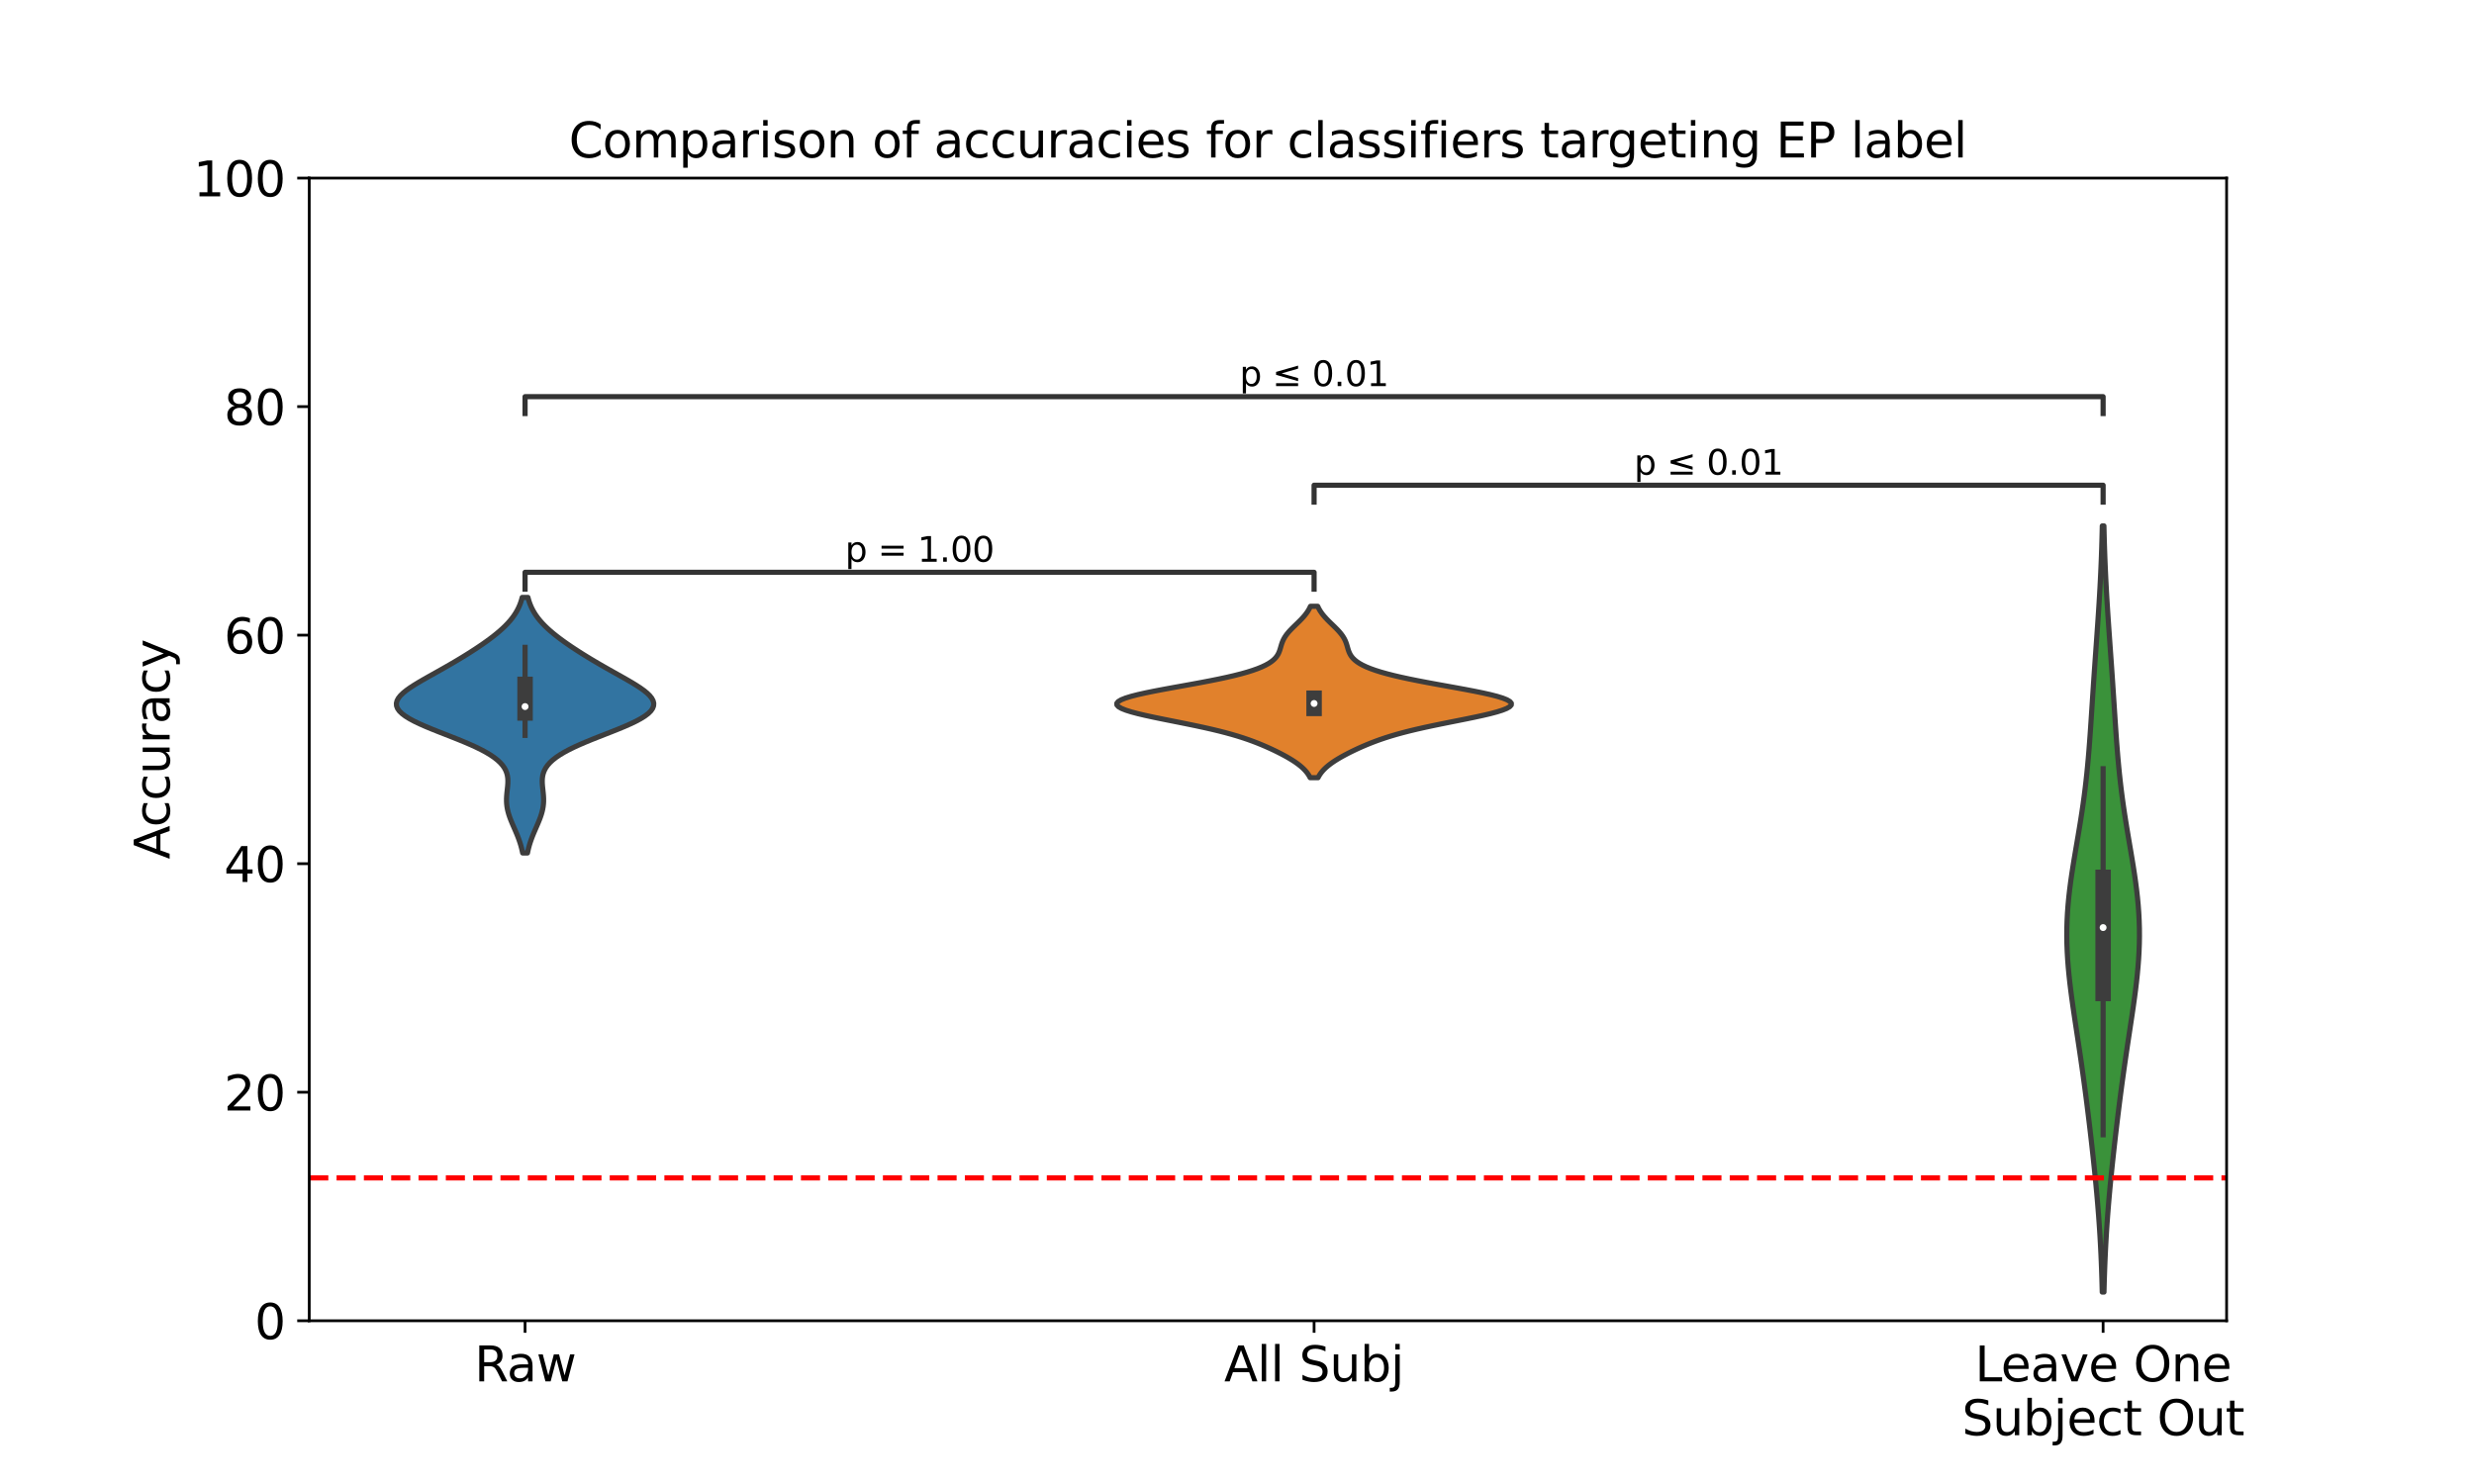 <?xml version="1.0" encoding="utf-8" standalone="no"?>
<!DOCTYPE svg PUBLIC "-//W3C//DTD SVG 1.1//EN"
  "http://www.w3.org/Graphics/SVG/1.1/DTD/svg11.dtd">
<svg xmlns:xlink="http://www.w3.org/1999/xlink" width="720pt" height="432pt" viewBox="0 0 720 432" xmlns="http://www.w3.org/2000/svg" version="1.1">
 <defs>
  <style type="text/css">*{stroke-linejoin: round; stroke-linecap: butt}</style>
 </defs>
 <g id="figure_1">
  <g id="patch_1">
   <path d="M 0 432 
L 720 432 
L 720 0 
L 0 0 
z
" style="fill: #ffffff"/>
  </g>
  <g id="axes_1">
   <g id="patch_2">
    <path d="M 90 384.48 
L 648 384.48 
L 648 51.84 
L 90 51.84 
z
" style="fill: #ffffff"/>
   </g>
   <g id="PolyCollection_1">
    <defs>
     <path id="m9b476c6a7b" d="M 153.513 -183.692 
L 152.102 -183.692 
L 151.945 -184.444 
L 151.764 -185.195 
L 151.558 -185.947 
L 151.327 -186.698 
L 151.073 -187.45 
L 150.796 -188.201 
L 150.499 -188.953 
L 150.187 -189.704 
L 149.864 -190.456 
L 149.535 -191.207 
L 149.209 -191.959 
L 148.89 -192.71 
L 148.588 -193.462 
L 148.308 -194.213 
L 148.058 -194.965 
L 147.845 -195.716 
L 147.671 -196.468 
L 147.541 -197.22 
L 147.456 -197.971 
L 147.414 -198.723 
L 147.413 -199.474 
L 147.447 -200.226 
L 147.508 -200.977 
L 147.586 -201.729 
L 147.669 -202.48 
L 147.745 -203.232 
L 147.797 -203.983 
L 147.812 -204.735 
L 147.773 -205.486 
L 147.664 -206.238 
L 147.47 -206.989 
L 147.176 -207.741 
L 146.768 -208.492 
L 146.236 -209.244 
L 145.569 -209.995 
L 144.759 -210.747 
L 143.802 -211.498 
L 142.695 -212.25 
L 141.442 -213.001 
L 140.045 -213.753 
L 138.516 -214.504 
L 136.866 -215.256 
L 135.113 -216.007 
L 133.279 -216.759 
L 131.388 -217.51 
L 129.468 -218.262 
L 127.552 -219.013 
L 125.671 -219.765 
L 123.861 -220.516 
L 122.154 -221.268 
L 120.584 -222.019 
L 119.181 -222.771 
L 117.971 -223.522 
L 116.976 -224.274 
L 116.211 -225.025 
L 115.686 -225.777 
L 115.405 -226.528 
L 115.364 -227.28 
L 115.554 -228.031 
L 115.961 -228.783 
L 116.565 -229.534 
L 117.344 -230.286 
L 118.274 -231.037 
L 119.33 -231.789 
L 120.485 -232.54 
L 121.715 -233.292 
L 123 -234.043 
L 124.319 -234.795 
L 125.656 -235.546 
L 126.999 -236.298 
L 128.336 -237.049 
L 129.661 -237.801 
L 130.967 -238.552 
L 132.253 -239.304 
L 133.516 -240.055 
L 134.755 -240.807 
L 135.968 -241.558 
L 137.155 -242.31 
L 138.315 -243.061 
L 139.445 -243.813 
L 140.544 -244.564 
L 141.608 -245.316 
L 142.633 -246.067 
L 143.618 -246.819 
L 144.556 -247.57 
L 145.446 -248.322 
L 146.283 -249.073 
L 147.064 -249.825 
L 147.788 -250.576 
L 148.454 -251.328 
L 149.06 -252.079 
L 149.607 -252.831 
L 150.096 -253.583 
L 150.53 -254.334 
L 150.91 -255.086 
L 151.241 -255.837 
L 151.525 -256.589 
L 151.767 -257.34 
L 151.971 -258.092 
L 153.645 -258.092 
L 153.645 -258.092 
L 153.849 -257.34 
L 154.091 -256.589 
L 154.375 -255.837 
L 154.705 -255.086 
L 155.086 -254.334 
L 155.519 -253.583 
L 156.008 -252.831 
L 156.556 -252.079 
L 157.162 -251.328 
L 157.827 -250.576 
L 158.551 -249.825 
L 159.333 -249.073 
L 160.17 -248.322 
L 161.059 -247.57 
L 161.998 -246.819 
L 162.982 -246.067 
L 164.008 -245.316 
L 165.072 -244.564 
L 166.17 -243.813 
L 167.301 -243.061 
L 168.46 -242.31 
L 169.647 -241.558 
L 170.861 -240.807 
L 172.099 -240.055 
L 173.362 -239.304 
L 174.648 -238.552 
L 175.955 -237.801 
L 177.28 -237.049 
L 178.617 -236.298 
L 179.959 -235.546 
L 181.296 -234.795 
L 182.616 -234.043 
L 183.9 -233.292 
L 185.131 -232.54 
L 186.286 -231.789 
L 187.341 -231.037 
L 188.271 -230.286 
L 189.051 -229.534 
L 189.655 -228.783 
L 190.062 -228.031 
L 190.252 -227.28 
L 190.211 -226.528 
L 189.93 -225.777 
L 189.405 -225.025 
L 188.64 -224.274 
L 187.644 -223.522 
L 186.434 -222.771 
L 185.031 -222.019 
L 183.461 -221.268 
L 181.755 -220.516 
L 179.944 -219.765 
L 178.064 -219.013 
L 176.147 -218.262 
L 174.228 -217.51 
L 172.337 -216.759 
L 170.502 -216.007 
L 168.749 -215.256 
L 167.1 -214.504 
L 165.57 -213.753 
L 164.174 -213.001 
L 162.92 -212.25 
L 161.814 -211.498 
L 160.857 -210.747 
L 160.047 -209.995 
L 159.38 -209.244 
L 158.847 -208.492 
L 158.44 -207.741 
L 158.146 -206.989 
L 157.952 -206.238 
L 157.843 -205.486 
L 157.804 -204.735 
L 157.818 -203.983 
L 157.871 -203.232 
L 157.946 -202.48 
L 158.03 -201.729 
L 158.108 -200.977 
L 158.169 -200.226 
L 158.202 -199.474 
L 158.201 -198.723 
L 158.16 -197.971 
L 158.074 -197.22 
L 157.944 -196.468 
L 157.771 -195.716 
L 157.557 -194.965 
L 157.307 -194.213 
L 157.028 -193.462 
L 156.725 -192.71 
L 156.407 -191.959 
L 156.08 -191.207 
L 155.752 -190.456 
L 155.429 -189.704 
L 155.116 -188.953 
L 154.82 -188.201 
L 154.543 -187.45 
L 154.288 -186.698 
L 154.058 -185.947 
L 153.852 -185.195 
L 153.67 -184.444 
L 153.513 -183.692 
z
" style="stroke: #3d3d3d; stroke-width: 1.5"/>
    </defs>
    <g clip-path="url(#p33ac0d419f)">
     <use xlink:href="#m9b476c6a7b" x="0" y="432" style="fill: #3274a1; stroke: #3d3d3d; stroke-width: 1.5"/>
    </g>
   </g>
   <g id="PolyCollection_2">
    <defs>
     <path id="m4e9b0532aa" d="M 383.583 -205.607 
L 381.288 -205.607 
L 381.018 -206.111 
L 380.702 -206.615 
L 380.335 -207.119 
L 379.914 -207.623 
L 379.437 -208.127 
L 378.902 -208.631 
L 378.308 -209.135 
L 377.656 -209.639 
L 376.946 -210.143 
L 376.18 -210.647 
L 375.362 -211.151 
L 374.495 -211.655 
L 373.581 -212.159 
L 372.624 -212.663 
L 371.625 -213.167 
L 370.585 -213.671 
L 369.502 -214.175 
L 368.374 -214.679 
L 367.195 -215.183 
L 365.956 -215.687 
L 364.649 -216.191 
L 363.261 -216.695 
L 361.779 -217.199 
L 360.192 -217.703 
L 358.488 -218.207 
L 356.656 -218.711 
L 354.691 -219.215 
L 352.593 -219.719 
L 350.367 -220.223 
L 348.025 -220.727 
L 345.589 -221.231 
L 343.087 -221.735 
L 340.557 -222.239 
L 338.045 -222.743 
L 335.6 -223.247 
L 333.28 -223.751 
L 331.142 -224.255 
L 329.244 -224.759 
L 327.64 -225.263 
L 326.381 -225.767 
L 325.508 -226.271 
L 325.051 -226.775 
L 325.028 -227.279 
L 325.446 -227.783 
L 326.296 -228.287 
L 327.556 -228.791 
L 329.194 -229.295 
L 331.166 -229.799 
L 333.42 -230.303 
L 335.898 -230.807 
L 338.541 -231.311 
L 341.287 -231.815 
L 344.079 -232.319 
L 346.862 -232.823 
L 349.589 -233.327 
L 352.217 -233.831 
L 354.714 -234.335 
L 357.055 -234.839 
L 359.22 -235.343 
L 361.2 -235.847 
L 362.99 -236.351 
L 364.589 -236.855 
L 366.001 -237.359 
L 367.235 -237.863 
L 368.3 -238.367 
L 369.208 -238.871 
L 369.971 -239.375 
L 370.604 -239.879 
L 371.121 -240.383 
L 371.537 -240.887 
L 371.868 -241.391 
L 372.13 -241.895 
L 372.338 -242.399 
L 372.51 -242.903 
L 372.661 -243.407 
L 372.805 -243.911 
L 372.957 -244.415 
L 373.129 -244.919 
L 373.331 -245.423 
L 373.569 -245.927 
L 373.851 -246.431 
L 374.178 -246.935 
L 374.549 -247.439 
L 374.963 -247.943 
L 375.414 -248.447 
L 375.895 -248.951 
L 376.399 -249.455 
L 376.916 -249.959 
L 377.437 -250.463 
L 377.954 -250.967 
L 378.457 -251.471 
L 378.939 -251.975 
L 379.395 -252.479 
L 379.818 -252.983 
L 380.205 -253.487 
L 380.555 -253.991 
L 380.867 -254.495 
L 381.141 -254.999 
L 381.378 -255.503 
L 383.492 -255.503 
L 383.492 -255.503 
L 383.73 -254.999 
L 384.003 -254.495 
L 384.315 -253.991 
L 384.665 -253.487 
L 385.053 -252.983 
L 385.476 -252.479 
L 385.931 -251.975 
L 386.414 -251.471 
L 386.917 -250.967 
L 387.433 -250.463 
L 387.955 -249.959 
L 388.472 -249.455 
L 388.976 -248.951 
L 389.457 -248.447 
L 389.908 -247.943 
L 390.321 -247.439 
L 390.693 -246.935 
L 391.019 -246.431 
L 391.301 -245.927 
L 391.54 -245.423 
L 391.741 -244.919 
L 391.913 -244.415 
L 392.065 -243.911 
L 392.209 -243.407 
L 392.36 -242.903 
L 392.532 -242.399 
L 392.741 -241.895 
L 393.002 -241.391 
L 393.333 -240.887 
L 393.749 -240.383 
L 394.266 -239.879 
L 394.899 -239.375 
L 395.662 -238.871 
L 396.57 -238.367 
L 397.635 -237.863 
L 398.869 -237.359 
L 400.282 -236.855 
L 401.881 -236.351 
L 403.67 -235.847 
L 405.65 -235.343 
L 407.816 -234.839 
L 410.156 -234.335 
L 412.653 -233.831 
L 415.282 -233.327 
L 418.008 -232.823 
L 420.791 -232.319 
L 423.583 -231.815 
L 426.329 -231.311 
L 428.972 -230.807 
L 431.451 -230.303 
L 433.704 -229.799 
L 435.676 -229.295 
L 437.314 -228.791 
L 438.575 -228.287 
L 439.424 -227.783 
L 439.842 -227.279 
L 439.82 -226.775 
L 439.362 -226.271 
L 438.489 -225.767 
L 437.23 -225.263 
L 435.627 -224.759 
L 433.729 -224.255 
L 431.591 -223.751 
L 429.27 -223.247 
L 426.826 -222.743 
L 424.313 -222.239 
L 421.784 -221.735 
L 419.282 -221.231 
L 416.846 -220.727 
L 414.504 -220.223 
L 412.277 -219.719 
L 410.179 -219.215 
L 408.215 -218.711 
L 406.383 -218.207 
L 404.678 -217.703 
L 403.091 -217.199 
L 401.61 -216.695 
L 400.222 -216.191 
L 398.914 -215.687 
L 397.676 -215.183 
L 396.496 -214.679 
L 395.368 -214.175 
L 394.286 -213.671 
L 393.245 -213.167 
L 392.246 -212.663 
L 391.289 -212.159 
L 390.375 -211.655 
L 389.508 -211.151 
L 388.69 -210.647 
L 387.925 -210.143 
L 387.215 -209.639 
L 386.562 -209.135 
L 385.968 -208.631 
L 385.433 -208.127 
L 384.956 -207.623 
L 384.535 -207.119 
L 384.169 -206.615 
L 383.852 -206.111 
L 383.583 -205.607 
z
" style="stroke: #3d3d3d; stroke-width: 1.5"/>
    </defs>
    <g clip-path="url(#p33ac0d419f)">
     <use xlink:href="#m4e9b0532aa" x="0" y="432" style="fill: #e1812c; stroke: #3d3d3d; stroke-width: 1.5"/>
    </g>
   </g>
   <g id="PolyCollection_3">
    <defs>
     <path id="m097c89026a" d="M 612.315 -55.867 
L 611.81 -55.867 
L 611.753 -58.12 
L 611.686 -60.373 
L 611.609 -62.626 
L 611.521 -64.879 
L 611.42 -67.132 
L 611.308 -69.385 
L 611.182 -71.637 
L 611.043 -73.89 
L 610.891 -76.143 
L 610.726 -78.396 
L 610.549 -80.649 
L 610.36 -82.902 
L 610.159 -85.155 
L 609.948 -87.408 
L 609.728 -89.661 
L 609.498 -91.914 
L 609.261 -94.167 
L 609.017 -96.42 
L 608.767 -98.673 
L 608.51 -100.926 
L 608.248 -103.178 
L 607.979 -105.431 
L 607.705 -107.684 
L 607.425 -109.937 
L 607.139 -112.19 
L 606.846 -114.443 
L 606.545 -116.696 
L 606.237 -118.949 
L 605.921 -121.202 
L 605.598 -123.455 
L 605.268 -125.708 
L 604.932 -127.961 
L 604.592 -130.214 
L 604.251 -132.466 
L 603.911 -134.719 
L 603.576 -136.972 
L 603.249 -139.225 
L 602.935 -141.478 
L 602.639 -143.731 
L 602.367 -145.984 
L 602.122 -148.237 
L 601.911 -150.49 
L 601.739 -152.743 
L 601.608 -154.996 
L 601.524 -157.249 
L 601.489 -159.502 
L 601.504 -161.755 
L 601.571 -164.007 
L 601.688 -166.26 
L 601.855 -168.513 
L 602.067 -170.766 
L 602.321 -173.019 
L 602.612 -175.272 
L 602.935 -177.525 
L 603.283 -179.778 
L 603.649 -182.031 
L 604.027 -184.284 
L 604.411 -186.537 
L 604.793 -188.79 
L 605.169 -191.043 
L 605.533 -193.295 
L 605.882 -195.548 
L 606.212 -197.801 
L 606.521 -200.054 
L 606.809 -202.307 
L 607.074 -204.56 
L 607.318 -206.813 
L 607.542 -209.066 
L 607.747 -211.319 
L 607.936 -213.572 
L 608.111 -215.825 
L 608.276 -218.078 
L 608.432 -220.331 
L 608.583 -222.584 
L 608.731 -224.836 
L 608.878 -227.089 
L 609.025 -229.342 
L 609.174 -231.595 
L 609.325 -233.848 
L 609.48 -236.101 
L 609.637 -238.354 
L 609.796 -240.607 
L 609.957 -242.86 
L 610.118 -245.113 
L 610.278 -247.366 
L 610.436 -249.619 
L 610.591 -251.872 
L 610.74 -254.124 
L 610.884 -256.377 
L 611.02 -258.63 
L 611.147 -260.883 
L 611.265 -263.136 
L 611.374 -265.389 
L 611.473 -267.642 
L 611.562 -269.895 
L 611.641 -272.148 
L 611.711 -274.401 
L 611.772 -276.654 
L 611.824 -278.907 
L 612.301 -278.907 
L 612.301 -278.907 
L 612.353 -276.654 
L 612.414 -274.401 
L 612.484 -272.148 
L 612.563 -269.895 
L 612.652 -267.642 
L 612.751 -265.389 
L 612.86 -263.136 
L 612.978 -260.883 
L 613.106 -258.63 
L 613.242 -256.377 
L 613.385 -254.124 
L 613.534 -251.872 
L 613.689 -249.619 
L 613.847 -247.366 
L 614.007 -245.113 
L 614.168 -242.86 
L 614.329 -240.607 
L 614.489 -238.354 
L 614.646 -236.101 
L 614.8 -233.848 
L 614.951 -231.595 
L 615.1 -229.342 
L 615.248 -227.089 
L 615.394 -224.836 
L 615.542 -222.584 
L 615.693 -220.331 
L 615.85 -218.078 
L 616.014 -215.825 
L 616.19 -213.572 
L 616.379 -211.319 
L 616.584 -209.066 
L 616.807 -206.813 
L 617.051 -204.56 
L 617.316 -202.307 
L 617.604 -200.054 
L 617.913 -197.801 
L 618.244 -195.548 
L 618.592 -193.295 
L 618.956 -191.043 
L 619.332 -188.79 
L 619.715 -186.537 
L 620.098 -184.284 
L 620.476 -182.031 
L 620.842 -179.778 
L 621.19 -177.525 
L 621.513 -175.272 
L 621.804 -173.019 
L 622.059 -170.766 
L 622.271 -168.513 
L 622.437 -166.26 
L 622.554 -164.007 
L 622.621 -161.755 
L 622.636 -159.502 
L 622.601 -157.249 
L 622.517 -154.996 
L 622.387 -152.743 
L 622.214 -150.49 
L 622.003 -148.237 
L 621.759 -145.984 
L 621.486 -143.731 
L 621.19 -141.478 
L 620.877 -139.225 
L 620.55 -136.972 
L 620.214 -134.719 
L 619.874 -132.466 
L 619.533 -130.214 
L 619.193 -127.961 
L 618.858 -125.708 
L 618.528 -123.455 
L 618.205 -121.202 
L 617.889 -118.949 
L 617.58 -116.696 
L 617.28 -114.443 
L 616.986 -112.19 
L 616.7 -109.937 
L 616.42 -107.684 
L 616.146 -105.431 
L 615.878 -103.178 
L 615.615 -100.926 
L 615.359 -98.673 
L 615.108 -96.42 
L 614.864 -94.167 
L 614.627 -91.914 
L 614.398 -89.661 
L 614.177 -87.408 
L 613.966 -85.155 
L 613.766 -82.902 
L 613.577 -80.649 
L 613.399 -78.396 
L 613.234 -76.143 
L 613.082 -73.89 
L 612.944 -71.637 
L 612.818 -69.385 
L 612.705 -67.132 
L 612.605 -64.879 
L 612.516 -62.626 
L 612.439 -60.373 
L 612.372 -58.12 
L 612.315 -55.867 
z
" style="stroke: #3d3d3d; stroke-width: 1.5"/>
    </defs>
    <g clip-path="url(#p33ac0d419f)">
     <use xlink:href="#m097c89026a" x="0" y="432" style="fill: #3a923a; stroke: #3d3d3d; stroke-width: 1.5"/>
    </g>
   </g>
   <g id="matplotlib.axis_1">
    <g id="xtick_1">
     <g id="line2d_1">
      <defs>
       <path id="m82cc79fd37" d="M 0 0 
L 0 3.5 
" style="stroke: #000000; stroke-width: 0.8"/>
      </defs>
      <g>
       <use xlink:href="#m82cc79fd37" x="152.808" y="384.48" style="stroke: #000000; stroke-width: 0.8"/>
      </g>
     </g>
     <g id="text_1">
      <!-- Raw -->
      <g transform="translate(138.087 402.118) scale(0.14 -0.14)">
       <defs>
        <path id="DejaVuSans-52" d="M 2841 2188 
Q 3044 2119 3236 1894 
Q 3428 1669 3622 1275 
L 4263 0 
L 3584 0 
L 2988 1197 
Q 2756 1666 2539 1819 
Q 2322 1972 1947 1972 
L 1259 1972 
L 1259 0 
L 628 0 
L 628 4666 
L 2053 4666 
Q 2853 4666 3247 4331 
Q 3641 3997 3641 3322 
Q 3641 2881 3436 2590 
Q 3231 2300 2841 2188 
z
M 1259 4147 
L 1259 2491 
L 2053 2491 
Q 2509 2491 2742 2702 
Q 2975 2913 2975 3322 
Q 2975 3731 2742 3939 
Q 2509 4147 2053 4147 
L 1259 4147 
z
" transform="scale(0.016)"/>
        <path id="DejaVuSans-61" d="M 2194 1759 
Q 1497 1759 1228 1600 
Q 959 1441 959 1056 
Q 959 750 1161 570 
Q 1363 391 1709 391 
Q 2188 391 2477 730 
Q 2766 1069 2766 1631 
L 2766 1759 
L 2194 1759 
z
M 3341 1997 
L 3341 0 
L 2766 0 
L 2766 531 
Q 2569 213 2275 61 
Q 1981 -91 1556 -91 
Q 1019 -91 701 211 
Q 384 513 384 1019 
Q 384 1609 779 1909 
Q 1175 2209 1959 2209 
L 2766 2209 
L 2766 2266 
Q 2766 2663 2505 2880 
Q 2244 3097 1772 3097 
Q 1472 3097 1187 3025 
Q 903 2953 641 2809 
L 641 3341 
Q 956 3463 1253 3523 
Q 1550 3584 1831 3584 
Q 2591 3584 2966 3190 
Q 3341 2797 3341 1997 
z
" transform="scale(0.016)"/>
        <path id="DejaVuSans-77" d="M 269 3500 
L 844 3500 
L 1563 769 
L 2278 3500 
L 2956 3500 
L 3675 769 
L 4391 3500 
L 4966 3500 
L 4050 0 
L 3372 0 
L 2619 2869 
L 1863 0 
L 1184 0 
L 269 3500 
z
" transform="scale(0.016)"/>
       </defs>
       <use xlink:href="#DejaVuSans-52"/>
       <use xlink:href="#DejaVuSans-61" x="67.232"/>
       <use xlink:href="#DejaVuSans-77" x="128.512"/>
      </g>
     </g>
    </g>
    <g id="xtick_2">
     <g id="line2d_2">
      <g>
       <use xlink:href="#m82cc79fd37" x="382.435" y="384.48" style="stroke: #000000; stroke-width: 0.8"/>
      </g>
     </g>
     <g id="text_2">
      <!-- All Subj -->
      <g transform="translate(356.264 402.118) scale(0.14 -0.14)">
       <defs>
        <path id="DejaVuSans-41" d="M 2188 4044 
L 1331 1722 
L 3047 1722 
L 2188 4044 
z
M 1831 4666 
L 2547 4666 
L 4325 0 
L 3669 0 
L 3244 1197 
L 1141 1197 
L 716 0 
L 50 0 
L 1831 4666 
z
" transform="scale(0.016)"/>
        <path id="DejaVuSans-6c" d="M 603 4863 
L 1178 4863 
L 1178 0 
L 603 0 
L 603 4863 
z
" transform="scale(0.016)"/>
        <path id="DejaVuSans-20" transform="scale(0.016)"/>
        <path id="DejaVuSans-53" d="M 3425 4513 
L 3425 3897 
Q 3066 4069 2747 4153 
Q 2428 4238 2131 4238 
Q 1616 4238 1336 4038 
Q 1056 3838 1056 3469 
Q 1056 3159 1242 3001 
Q 1428 2844 1947 2747 
L 2328 2669 
Q 3034 2534 3370 2195 
Q 3706 1856 3706 1288 
Q 3706 609 3251 259 
Q 2797 -91 1919 -91 
Q 1588 -91 1214 -16 
Q 841 59 441 206 
L 441 856 
Q 825 641 1194 531 
Q 1563 422 1919 422 
Q 2459 422 2753 634 
Q 3047 847 3047 1241 
Q 3047 1584 2836 1778 
Q 2625 1972 2144 2069 
L 1759 2144 
Q 1053 2284 737 2584 
Q 422 2884 422 3419 
Q 422 4038 858 4394 
Q 1294 4750 2059 4750 
Q 2388 4750 2728 4690 
Q 3069 4631 3425 4513 
z
" transform="scale(0.016)"/>
        <path id="DejaVuSans-75" d="M 544 1381 
L 544 3500 
L 1119 3500 
L 1119 1403 
Q 1119 906 1312 657 
Q 1506 409 1894 409 
Q 2359 409 2629 706 
Q 2900 1003 2900 1516 
L 2900 3500 
L 3475 3500 
L 3475 0 
L 2900 0 
L 2900 538 
Q 2691 219 2414 64 
Q 2138 -91 1772 -91 
Q 1169 -91 856 284 
Q 544 659 544 1381 
z
M 1991 3584 
L 1991 3584 
z
" transform="scale(0.016)"/>
        <path id="DejaVuSans-62" d="M 3116 1747 
Q 3116 2381 2855 2742 
Q 2594 3103 2138 3103 
Q 1681 3103 1420 2742 
Q 1159 2381 1159 1747 
Q 1159 1113 1420 752 
Q 1681 391 2138 391 
Q 2594 391 2855 752 
Q 3116 1113 3116 1747 
z
M 1159 2969 
Q 1341 3281 1617 3432 
Q 1894 3584 2278 3584 
Q 2916 3584 3314 3078 
Q 3713 2572 3713 1747 
Q 3713 922 3314 415 
Q 2916 -91 2278 -91 
Q 1894 -91 1617 61 
Q 1341 213 1159 525 
L 1159 0 
L 581 0 
L 581 4863 
L 1159 4863 
L 1159 2969 
z
" transform="scale(0.016)"/>
        <path id="DejaVuSans-6a" d="M 603 3500 
L 1178 3500 
L 1178 -63 
Q 1178 -731 923 -1031 
Q 669 -1331 103 -1331 
L -116 -1331 
L -116 -844 
L 38 -844 
Q 366 -844 484 -692 
Q 603 -541 603 -63 
L 603 3500 
z
M 603 4863 
L 1178 4863 
L 1178 4134 
L 603 4134 
L 603 4863 
z
" transform="scale(0.016)"/>
       </defs>
       <use xlink:href="#DejaVuSans-41"/>
       <use xlink:href="#DejaVuSans-6c" x="68.408"/>
       <use xlink:href="#DejaVuSans-6c" x="96.191"/>
       <use xlink:href="#DejaVuSans-20" x="123.975"/>
       <use xlink:href="#DejaVuSans-53" x="155.762"/>
       <use xlink:href="#DejaVuSans-75" x="219.238"/>
       <use xlink:href="#DejaVuSans-62" x="282.617"/>
       <use xlink:href="#DejaVuSans-6a" x="346.094"/>
      </g>
     </g>
    </g>
    <g id="xtick_3">
     <g id="line2d_3">
      <g>
       <use xlink:href="#m82cc79fd37" x="612.063" y="384.48" style="stroke: #000000; stroke-width: 0.8"/>
      </g>
     </g>
     <g id="text_3">
      <!-- Leave One -->
      <g transform="translate(574.759 402.118) scale(0.14 -0.14)">
       <defs>
        <path id="DejaVuSans-4c" d="M 628 4666 
L 1259 4666 
L 1259 531 
L 3531 531 
L 3531 0 
L 628 0 
L 628 4666 
z
" transform="scale(0.016)"/>
        <path id="DejaVuSans-65" d="M 3597 1894 
L 3597 1613 
L 953 1613 
Q 991 1019 1311 708 
Q 1631 397 2203 397 
Q 2534 397 2845 478 
Q 3156 559 3463 722 
L 3463 178 
Q 3153 47 2828 -22 
Q 2503 -91 2169 -91 
Q 1331 -91 842 396 
Q 353 884 353 1716 
Q 353 2575 817 3079 
Q 1281 3584 2069 3584 
Q 2775 3584 3186 3129 
Q 3597 2675 3597 1894 
z
M 3022 2063 
Q 3016 2534 2758 2815 
Q 2500 3097 2075 3097 
Q 1594 3097 1305 2825 
Q 1016 2553 972 2059 
L 3022 2063 
z
" transform="scale(0.016)"/>
        <path id="DejaVuSans-76" d="M 191 3500 
L 800 3500 
L 1894 563 
L 2988 3500 
L 3597 3500 
L 2284 0 
L 1503 0 
L 191 3500 
z
" transform="scale(0.016)"/>
        <path id="DejaVuSans-4f" d="M 2522 4238 
Q 1834 4238 1429 3725 
Q 1025 3213 1025 2328 
Q 1025 1447 1429 934 
Q 1834 422 2522 422 
Q 3209 422 3611 934 
Q 4013 1447 4013 2328 
Q 4013 3213 3611 3725 
Q 3209 4238 2522 4238 
z
M 2522 4750 
Q 3503 4750 4090 4092 
Q 4678 3434 4678 2328 
Q 4678 1225 4090 567 
Q 3503 -91 2522 -91 
Q 1538 -91 948 565 
Q 359 1222 359 2328 
Q 359 3434 948 4092 
Q 1538 4750 2522 4750 
z
" transform="scale(0.016)"/>
        <path id="DejaVuSans-6e" d="M 3513 2113 
L 3513 0 
L 2938 0 
L 2938 2094 
Q 2938 2591 2744 2837 
Q 2550 3084 2163 3084 
Q 1697 3084 1428 2787 
Q 1159 2491 1159 1978 
L 1159 0 
L 581 0 
L 581 3500 
L 1159 3500 
L 1159 2956 
Q 1366 3272 1645 3428 
Q 1925 3584 2291 3584 
Q 2894 3584 3203 3211 
Q 3513 2838 3513 2113 
z
" transform="scale(0.016)"/>
       </defs>
       <use xlink:href="#DejaVuSans-4c"/>
       <use xlink:href="#DejaVuSans-65" x="53.963"/>
       <use xlink:href="#DejaVuSans-61" x="115.486"/>
       <use xlink:href="#DejaVuSans-76" x="176.766"/>
       <use xlink:href="#DejaVuSans-65" x="235.945"/>
       <use xlink:href="#DejaVuSans-20" x="297.469"/>
       <use xlink:href="#DejaVuSans-4f" x="329.256"/>
       <use xlink:href="#DejaVuSans-6e" x="407.967"/>
       <use xlink:href="#DejaVuSans-65" x="471.346"/>
      </g>
      <!-- Subject Out -->
      <g transform="translate(570.978 417.795) scale(0.14 -0.14)">
       <defs>
        <path id="DejaVuSans-63" d="M 3122 3366 
L 3122 2828 
Q 2878 2963 2633 3030 
Q 2388 3097 2138 3097 
Q 1578 3097 1268 2742 
Q 959 2388 959 1747 
Q 959 1106 1268 751 
Q 1578 397 2138 397 
Q 2388 397 2633 464 
Q 2878 531 3122 666 
L 3122 134 
Q 2881 22 2623 -34 
Q 2366 -91 2075 -91 
Q 1284 -91 818 406 
Q 353 903 353 1747 
Q 353 2603 823 3093 
Q 1294 3584 2113 3584 
Q 2378 3584 2631 3529 
Q 2884 3475 3122 3366 
z
" transform="scale(0.016)"/>
        <path id="DejaVuSans-74" d="M 1172 4494 
L 1172 3500 
L 2356 3500 
L 2356 3053 
L 1172 3053 
L 1172 1153 
Q 1172 725 1289 603 
Q 1406 481 1766 481 
L 2356 481 
L 2356 0 
L 1766 0 
Q 1100 0 847 248 
Q 594 497 594 1153 
L 594 3053 
L 172 3053 
L 172 3500 
L 594 3500 
L 594 4494 
L 1172 4494 
z
" transform="scale(0.016)"/>
       </defs>
       <use xlink:href="#DejaVuSans-53"/>
       <use xlink:href="#DejaVuSans-75" x="63.477"/>
       <use xlink:href="#DejaVuSans-62" x="126.855"/>
       <use xlink:href="#DejaVuSans-6a" x="190.332"/>
       <use xlink:href="#DejaVuSans-65" x="218.115"/>
       <use xlink:href="#DejaVuSans-63" x="279.639"/>
       <use xlink:href="#DejaVuSans-74" x="334.619"/>
       <use xlink:href="#DejaVuSans-20" x="373.828"/>
       <use xlink:href="#DejaVuSans-4f" x="405.615"/>
       <use xlink:href="#DejaVuSans-75" x="484.326"/>
       <use xlink:href="#DejaVuSans-74" x="547.705"/>
      </g>
     </g>
    </g>
   </g>
   <g id="matplotlib.axis_2">
    <g id="ytick_1">
     <g id="line2d_4">
      <defs>
       <path id="m40f9481928" d="M 0 0 
L -3.5 0 
" style="stroke: #000000; stroke-width: 0.8"/>
      </defs>
      <g>
       <use xlink:href="#m40f9481928" x="90" y="384.48" style="stroke: #000000; stroke-width: 0.8"/>
      </g>
     </g>
     <g id="text_4">
      <!-- 0 -->
      <g transform="translate(74.093 389.799) scale(0.14 -0.14)">
       <defs>
        <path id="DejaVuSans-30" d="M 2034 4250 
Q 1547 4250 1301 3770 
Q 1056 3291 1056 2328 
Q 1056 1369 1301 889 
Q 1547 409 2034 409 
Q 2525 409 2770 889 
Q 3016 1369 3016 2328 
Q 3016 3291 2770 3770 
Q 2525 4250 2034 4250 
z
M 2034 4750 
Q 2819 4750 3233 4129 
Q 3647 3509 3647 2328 
Q 3647 1150 3233 529 
Q 2819 -91 2034 -91 
Q 1250 -91 836 529 
Q 422 1150 422 2328 
Q 422 3509 836 4129 
Q 1250 4750 2034 4750 
z
" transform="scale(0.016)"/>
       </defs>
       <use xlink:href="#DejaVuSans-30"/>
      </g>
     </g>
    </g>
    <g id="ytick_2">
     <g id="line2d_5">
      <g>
       <use xlink:href="#m40f9481928" x="90" y="317.952" style="stroke: #000000; stroke-width: 0.8"/>
      </g>
     </g>
     <g id="text_5">
      <!-- 20 -->
      <g transform="translate(65.185 323.271) scale(0.14 -0.14)">
       <defs>
        <path id="DejaVuSans-32" d="M 1228 531 
L 3431 531 
L 3431 0 
L 469 0 
L 469 531 
Q 828 903 1448 1529 
Q 2069 2156 2228 2338 
Q 2531 2678 2651 2914 
Q 2772 3150 2772 3378 
Q 2772 3750 2511 3984 
Q 2250 4219 1831 4219 
Q 1534 4219 1204 4116 
Q 875 4013 500 3803 
L 500 4441 
Q 881 4594 1212 4672 
Q 1544 4750 1819 4750 
Q 2544 4750 2975 4387 
Q 3406 4025 3406 3419 
Q 3406 3131 3298 2873 
Q 3191 2616 2906 2266 
Q 2828 2175 2409 1742 
Q 1991 1309 1228 531 
z
" transform="scale(0.016)"/>
       </defs>
       <use xlink:href="#DejaVuSans-32"/>
       <use xlink:href="#DejaVuSans-30" x="63.623"/>
      </g>
     </g>
    </g>
    <g id="ytick_3">
     <g id="line2d_6">
      <g>
       <use xlink:href="#m40f9481928" x="90" y="251.424" style="stroke: #000000; stroke-width: 0.8"/>
      </g>
     </g>
     <g id="text_6">
      <!-- 40 -->
      <g transform="translate(65.185 256.743) scale(0.14 -0.14)">
       <defs>
        <path id="DejaVuSans-34" d="M 2419 4116 
L 825 1625 
L 2419 1625 
L 2419 4116 
z
M 2253 4666 
L 3047 4666 
L 3047 1625 
L 3713 1625 
L 3713 1100 
L 3047 1100 
L 3047 0 
L 2419 0 
L 2419 1100 
L 313 1100 
L 313 1709 
L 2253 4666 
z
" transform="scale(0.016)"/>
       </defs>
       <use xlink:href="#DejaVuSans-34"/>
       <use xlink:href="#DejaVuSans-30" x="63.623"/>
      </g>
     </g>
    </g>
    <g id="ytick_4">
     <g id="line2d_7">
      <g>
       <use xlink:href="#m40f9481928" x="90" y="184.896" style="stroke: #000000; stroke-width: 0.8"/>
      </g>
     </g>
     <g id="text_7">
      <!-- 60 -->
      <g transform="translate(65.185 190.215) scale(0.14 -0.14)">
       <defs>
        <path id="DejaVuSans-36" d="M 2113 2584 
Q 1688 2584 1439 2293 
Q 1191 2003 1191 1497 
Q 1191 994 1439 701 
Q 1688 409 2113 409 
Q 2538 409 2786 701 
Q 3034 994 3034 1497 
Q 3034 2003 2786 2293 
Q 2538 2584 2113 2584 
z
M 3366 4563 
L 3366 3988 
Q 3128 4100 2886 4159 
Q 2644 4219 2406 4219 
Q 1781 4219 1451 3797 
Q 1122 3375 1075 2522 
Q 1259 2794 1537 2939 
Q 1816 3084 2150 3084 
Q 2853 3084 3261 2657 
Q 3669 2231 3669 1497 
Q 3669 778 3244 343 
Q 2819 -91 2113 -91 
Q 1303 -91 875 529 
Q 447 1150 447 2328 
Q 447 3434 972 4092 
Q 1497 4750 2381 4750 
Q 2619 4750 2861 4703 
Q 3103 4656 3366 4563 
z
" transform="scale(0.016)"/>
       </defs>
       <use xlink:href="#DejaVuSans-36"/>
       <use xlink:href="#DejaVuSans-30" x="63.623"/>
      </g>
     </g>
    </g>
    <g id="ytick_5">
     <g id="line2d_8">
      <g>
       <use xlink:href="#m40f9481928" x="90" y="118.368" style="stroke: #000000; stroke-width: 0.8"/>
      </g>
     </g>
     <g id="text_8">
      <!-- 80 -->
      <g transform="translate(65.185 123.687) scale(0.14 -0.14)">
       <defs>
        <path id="DejaVuSans-38" d="M 2034 2216 
Q 1584 2216 1326 1975 
Q 1069 1734 1069 1313 
Q 1069 891 1326 650 
Q 1584 409 2034 409 
Q 2484 409 2743 651 
Q 3003 894 3003 1313 
Q 3003 1734 2745 1975 
Q 2488 2216 2034 2216 
z
M 1403 2484 
Q 997 2584 770 2862 
Q 544 3141 544 3541 
Q 544 4100 942 4425 
Q 1341 4750 2034 4750 
Q 2731 4750 3128 4425 
Q 3525 4100 3525 3541 
Q 3525 3141 3298 2862 
Q 3072 2584 2669 2484 
Q 3125 2378 3379 2068 
Q 3634 1759 3634 1313 
Q 3634 634 3220 271 
Q 2806 -91 2034 -91 
Q 1263 -91 848 271 
Q 434 634 434 1313 
Q 434 1759 690 2068 
Q 947 2378 1403 2484 
z
M 1172 3481 
Q 1172 3119 1398 2916 
Q 1625 2713 2034 2713 
Q 2441 2713 2670 2916 
Q 2900 3119 2900 3481 
Q 2900 3844 2670 4047 
Q 2441 4250 2034 4250 
Q 1625 4250 1398 4047 
Q 1172 3844 1172 3481 
z
" transform="scale(0.016)"/>
       </defs>
       <use xlink:href="#DejaVuSans-38"/>
       <use xlink:href="#DejaVuSans-30" x="63.623"/>
      </g>
     </g>
    </g>
    <g id="ytick_6">
     <g id="line2d_9">
      <g>
       <use xlink:href="#m40f9481928" x="90" y="51.84" style="stroke: #000000; stroke-width: 0.8"/>
      </g>
     </g>
     <g id="text_9">
      <!-- 100 -->
      <g transform="translate(56.278 57.159) scale(0.14 -0.14)">
       <defs>
        <path id="DejaVuSans-31" d="M 794 531 
L 1825 531 
L 1825 4091 
L 703 3866 
L 703 4441 
L 1819 4666 
L 2450 4666 
L 2450 531 
L 3481 531 
L 3481 0 
L 794 0 
L 794 531 
z
" transform="scale(0.016)"/>
       </defs>
       <use xlink:href="#DejaVuSans-31"/>
       <use xlink:href="#DejaVuSans-30" x="63.623"/>
       <use xlink:href="#DejaVuSans-30" x="127.246"/>
      </g>
     </g>
    </g>
    <g id="text_10">
     <!-- Accuracy -->
     <g transform="translate(49.366 250.119) rotate(-90) scale(0.14 -0.14)">
      <defs>
       <path id="DejaVuSans-72" d="M 2631 2963 
Q 2534 3019 2420 3045 
Q 2306 3072 2169 3072 
Q 1681 3072 1420 2755 
Q 1159 2438 1159 1844 
L 1159 0 
L 581 0 
L 581 3500 
L 1159 3500 
L 1159 2956 
Q 1341 3275 1631 3429 
Q 1922 3584 2338 3584 
Q 2397 3584 2469 3576 
Q 2541 3569 2628 3553 
L 2631 2963 
z
" transform="scale(0.016)"/>
       <path id="DejaVuSans-79" d="M 2059 -325 
Q 1816 -950 1584 -1140 
Q 1353 -1331 966 -1331 
L 506 -1331 
L 506 -850 
L 844 -850 
Q 1081 -850 1212 -737 
Q 1344 -625 1503 -206 
L 1606 56 
L 191 3500 
L 800 3500 
L 1894 763 
L 2988 3500 
L 3597 3500 
L 2059 -325 
z
" transform="scale(0.016)"/>
      </defs>
      <use xlink:href="#DejaVuSans-41"/>
      <use xlink:href="#DejaVuSans-63" x="66.658"/>
      <use xlink:href="#DejaVuSans-63" x="121.639"/>
      <use xlink:href="#DejaVuSans-75" x="176.619"/>
      <use xlink:href="#DejaVuSans-72" x="239.998"/>
      <use xlink:href="#DejaVuSans-61" x="281.111"/>
      <use xlink:href="#DejaVuSans-63" x="342.391"/>
      <use xlink:href="#DejaVuSans-79" x="397.371"/>
     </g>
    </g>
   </g>
   <g id="line2d_10">
    <path d="M 152.808 214.069 
L 152.808 188.455 
" clip-path="url(#p33ac0d419f)" style="fill: none; stroke: #3d3d3d; stroke-width: 1.5; stroke-linecap: square"/>
   </g>
   <g id="line2d_11">
    <path d="M 152.808 207.549 
L 152.808 199.216 
" clip-path="url(#p33ac0d419f)" style="fill: none; stroke: #3d3d3d; stroke-width: 4.5; stroke-linecap: square"/>
   </g>
   <g id="line2d_12">
    <path d="M 382.435 206.218 
L 382.435 202.559 
" clip-path="url(#p33ac0d419f)" style="fill: none; stroke: #3d3d3d; stroke-width: 1.5; stroke-linecap: square"/>
   </g>
   <g id="line2d_13">
    <path d="M 382.435 206.218 
L 382.435 203.254 
" clip-path="url(#p33ac0d419f)" style="fill: none; stroke: #3d3d3d; stroke-width: 4.5; stroke-linecap: square"/>
   </g>
   <g id="line2d_14">
    <path d="M 612.063 330.326 
L 612.063 223.782 
" clip-path="url(#p33ac0d419f)" style="fill: none; stroke: #3d3d3d; stroke-width: 1.5; stroke-linecap: square"/>
   </g>
   <g id="line2d_15">
    <path d="M 612.063 289.212 
L 612.063 255.399 
" clip-path="url(#p33ac0d419f)" style="fill: none; stroke: #3d3d3d; stroke-width: 4.5; stroke-linecap: square"/>
   </g>
   <g id="line2d_16">
    <path d="M 152.808 171.506 
L 152.808 166.599 
L 382.435 166.599 
L 382.435 171.506 
" clip-path="url(#p33ac0d419f)" style="fill: none; stroke: #333333; stroke-width: 1.5; stroke-linecap: square"/>
   </g>
   <g id="line2d_17">
    <path d="M 382.435 146.16 
L 382.435 141.253 
L 612.063 141.253 
L 612.063 146.16 
" clip-path="url(#p33ac0d419f)" style="fill: none; stroke: #333333; stroke-width: 1.5; stroke-linecap: square"/>
   </g>
   <g id="line2d_18">
    <path d="M 152.808 120.38 
L 152.808 115.473 
L 612.063 115.473 
L 612.063 120.38 
" clip-path="url(#p33ac0d419f)" style="fill: none; stroke: #333333; stroke-width: 1.5; stroke-linecap: square"/>
   </g>
   <g id="line2d_19">
    <path d="M 90 342.9 
L 648 342.9 
" clip-path="url(#p33ac0d419f)" style="fill: none; stroke-dasharray: 5.55,2.4; stroke-dashoffset: 0; stroke: #ff0000; stroke-width: 1.5"/>
   </g>
   <g id="patch_3">
    <path d="M 90 384.48 
L 90 51.84 
" style="fill: none; stroke: #000000; stroke-width: 0.8; stroke-linejoin: miter; stroke-linecap: square"/>
   </g>
   <g id="patch_4">
    <path d="M 648 384.48 
L 648 51.84 
" style="fill: none; stroke: #000000; stroke-width: 0.8; stroke-linejoin: miter; stroke-linecap: square"/>
   </g>
   <g id="patch_5">
    <path d="M 90 384.48 
L 648 384.48 
" style="fill: none; stroke: #000000; stroke-width: 0.8; stroke-linejoin: miter; stroke-linecap: square"/>
   </g>
   <g id="patch_6">
    <path d="M 90 51.84 
L 648 51.84 
" style="fill: none; stroke: #000000; stroke-width: 0.8; stroke-linejoin: miter; stroke-linecap: square"/>
   </g>
   <g id="PathCollection_1">
    <defs>
     <path id="mc667ad5498" d="M 0 1.5 
C 0.398 1.5 0.779 1.342 1.061 1.061 
C 1.342 0.779 1.5 0.398 1.5 0 
C 1.5 -0.398 1.342 -0.779 1.061 -1.061 
C 0.779 -1.342 0.398 -1.5 0 -1.5 
C -0.398 -1.5 -0.779 -1.342 -1.061 -1.061 
C -1.342 -0.779 -1.5 -0.398 -1.5 0 
C -1.5 0.398 -1.342 0.779 -1.061 1.061 
C -0.779 1.342 -0.398 1.5 0 1.5 
z
" style="stroke: #3d3d3d"/>
    </defs>
    <g clip-path="url(#p33ac0d419f)">
     <use xlink:href="#mc667ad5498" x="152.808" y="205.686" style="fill: #ffffff; stroke: #3d3d3d"/>
    </g>
   </g>
   <g id="PathCollection_2">
    <g clip-path="url(#p33ac0d419f)">
     <use xlink:href="#mc667ad5498" x="382.435" y="204.788" style="fill: #ffffff; stroke: #3d3d3d"/>
    </g>
   </g>
   <g id="PathCollection_3">
    <g clip-path="url(#p33ac0d419f)">
     <use xlink:href="#mc667ad5498" x="612.063" y="270.019" style="fill: #ffffff; stroke: #3d3d3d"/>
    </g>
   </g>
   <g id="text_11">
    <!-- p = 1.00 -->
    <g transform="translate(245.946 163.519) scale(0.1 -0.1)">
     <defs>
      <path id="DejaVuSans-70" d="M 1159 525 
L 1159 -1331 
L 581 -1331 
L 581 3500 
L 1159 3500 
L 1159 2969 
Q 1341 3281 1617 3432 
Q 1894 3584 2278 3584 
Q 2916 3584 3314 3078 
Q 3713 2572 3713 1747 
Q 3713 922 3314 415 
Q 2916 -91 2278 -91 
Q 1894 -91 1617 61 
Q 1341 213 1159 525 
z
M 3116 1747 
Q 3116 2381 2855 2742 
Q 2594 3103 2138 3103 
Q 1681 3103 1420 2742 
Q 1159 2381 1159 1747 
Q 1159 1113 1420 752 
Q 1681 391 2138 391 
Q 2594 391 2855 752 
Q 3116 1113 3116 1747 
z
" transform="scale(0.016)"/>
      <path id="DejaVuSans-3d" d="M 678 2906 
L 4684 2906 
L 4684 2381 
L 678 2381 
L 678 2906 
z
M 678 1631 
L 4684 1631 
L 4684 1100 
L 678 1100 
L 678 1631 
z
" transform="scale(0.016)"/>
      <path id="DejaVuSans-2e" d="M 684 794 
L 1344 794 
L 1344 0 
L 684 0 
L 684 794 
z
" transform="scale(0.016)"/>
     </defs>
     <use xlink:href="#DejaVuSans-70"/>
     <use xlink:href="#DejaVuSans-20" x="63.477"/>
     <use xlink:href="#DejaVuSans-3d" x="95.264"/>
     <use xlink:href="#DejaVuSans-20" x="179.053"/>
     <use xlink:href="#DejaVuSans-31" x="210.84"/>
     <use xlink:href="#DejaVuSans-2e" x="274.463"/>
     <use xlink:href="#DejaVuSans-30" x="306.25"/>
     <use xlink:href="#DejaVuSans-30" x="369.873"/>
    </g>
   </g>
   <g id="text_12">
    <!-- p ≤ 0.01 -->
    <g transform="translate(475.574 138.173) scale(0.1 -0.1)">
     <defs>
      <path id="DejaVuSans-2264" d="M 4684 3175 
L 1684 2309 
L 4684 1453 
L 4684 897 
L 678 2047 
L 678 2578 
L 4684 3725 
L 4684 3175 
z
M 678 531 
L 4684 531 
L 4684 0 
L 678 0 
L 678 531 
z
" transform="scale(0.016)"/>
     </defs>
     <use xlink:href="#DejaVuSans-70"/>
     <use xlink:href="#DejaVuSans-20" x="63.477"/>
     <use xlink:href="#DejaVuSans-2264" x="95.264"/>
     <use xlink:href="#DejaVuSans-20" x="179.053"/>
     <use xlink:href="#DejaVuSans-30" x="210.84"/>
     <use xlink:href="#DejaVuSans-2e" x="274.463"/>
     <use xlink:href="#DejaVuSans-30" x="306.25"/>
     <use xlink:href="#DejaVuSans-31" x="369.873"/>
    </g>
   </g>
   <g id="text_13">
    <!-- p ≤ 0.01 -->
    <g transform="translate(360.76 112.393) scale(0.1 -0.1)">
     <use xlink:href="#DejaVuSans-70"/>
     <use xlink:href="#DejaVuSans-20" x="63.477"/>
     <use xlink:href="#DejaVuSans-2264" x="95.264"/>
     <use xlink:href="#DejaVuSans-20" x="179.053"/>
     <use xlink:href="#DejaVuSans-30" x="210.84"/>
     <use xlink:href="#DejaVuSans-2e" x="274.463"/>
     <use xlink:href="#DejaVuSans-30" x="306.25"/>
     <use xlink:href="#DejaVuSans-31" x="369.873"/>
    </g>
   </g>
   <g id="text_14">
    <!-- Comparison of accuracies for classifiers targeting EP label -->
    <g transform="translate(165.56 45.84) scale(0.14 -0.14)">
     <defs>
      <path id="DejaVuSans-43" d="M 4122 4306 
L 4122 3641 
Q 3803 3938 3442 4084 
Q 3081 4231 2675 4231 
Q 1875 4231 1450 3742 
Q 1025 3253 1025 2328 
Q 1025 1406 1450 917 
Q 1875 428 2675 428 
Q 3081 428 3442 575 
Q 3803 722 4122 1019 
L 4122 359 
Q 3791 134 3420 21 
Q 3050 -91 2638 -91 
Q 1578 -91 968 557 
Q 359 1206 359 2328 
Q 359 3453 968 4101 
Q 1578 4750 2638 4750 
Q 3056 4750 3426 4639 
Q 3797 4528 4122 4306 
z
" transform="scale(0.016)"/>
      <path id="DejaVuSans-6f" d="M 1959 3097 
Q 1497 3097 1228 2736 
Q 959 2375 959 1747 
Q 959 1119 1226 758 
Q 1494 397 1959 397 
Q 2419 397 2687 759 
Q 2956 1122 2956 1747 
Q 2956 2369 2687 2733 
Q 2419 3097 1959 3097 
z
M 1959 3584 
Q 2709 3584 3137 3096 
Q 3566 2609 3566 1747 
Q 3566 888 3137 398 
Q 2709 -91 1959 -91 
Q 1206 -91 779 398 
Q 353 888 353 1747 
Q 353 2609 779 3096 
Q 1206 3584 1959 3584 
z
" transform="scale(0.016)"/>
      <path id="DejaVuSans-6d" d="M 3328 2828 
Q 3544 3216 3844 3400 
Q 4144 3584 4550 3584 
Q 5097 3584 5394 3201 
Q 5691 2819 5691 2113 
L 5691 0 
L 5113 0 
L 5113 2094 
Q 5113 2597 4934 2840 
Q 4756 3084 4391 3084 
Q 3944 3084 3684 2787 
Q 3425 2491 3425 1978 
L 3425 0 
L 2847 0 
L 2847 2094 
Q 2847 2600 2669 2842 
Q 2491 3084 2119 3084 
Q 1678 3084 1418 2786 
Q 1159 2488 1159 1978 
L 1159 0 
L 581 0 
L 581 3500 
L 1159 3500 
L 1159 2956 
Q 1356 3278 1631 3431 
Q 1906 3584 2284 3584 
Q 2666 3584 2933 3390 
Q 3200 3197 3328 2828 
z
" transform="scale(0.016)"/>
      <path id="DejaVuSans-69" d="M 603 3500 
L 1178 3500 
L 1178 0 
L 603 0 
L 603 3500 
z
M 603 4863 
L 1178 4863 
L 1178 4134 
L 603 4134 
L 603 4863 
z
" transform="scale(0.016)"/>
      <path id="DejaVuSans-73" d="M 2834 3397 
L 2834 2853 
Q 2591 2978 2328 3040 
Q 2066 3103 1784 3103 
Q 1356 3103 1142 2972 
Q 928 2841 928 2578 
Q 928 2378 1081 2264 
Q 1234 2150 1697 2047 
L 1894 2003 
Q 2506 1872 2764 1633 
Q 3022 1394 3022 966 
Q 3022 478 2636 193 
Q 2250 -91 1575 -91 
Q 1294 -91 989 -36 
Q 684 19 347 128 
L 347 722 
Q 666 556 975 473 
Q 1284 391 1588 391 
Q 1994 391 2212 530 
Q 2431 669 2431 922 
Q 2431 1156 2273 1281 
Q 2116 1406 1581 1522 
L 1381 1569 
Q 847 1681 609 1914 
Q 372 2147 372 2553 
Q 372 3047 722 3315 
Q 1072 3584 1716 3584 
Q 2034 3584 2315 3537 
Q 2597 3491 2834 3397 
z
" transform="scale(0.016)"/>
      <path id="DejaVuSans-66" d="M 2375 4863 
L 2375 4384 
L 1825 4384 
Q 1516 4384 1395 4259 
Q 1275 4134 1275 3809 
L 1275 3500 
L 2222 3500 
L 2222 3053 
L 1275 3053 
L 1275 0 
L 697 0 
L 697 3053 
L 147 3053 
L 147 3500 
L 697 3500 
L 697 3744 
Q 697 4328 969 4595 
Q 1241 4863 1831 4863 
L 2375 4863 
z
" transform="scale(0.016)"/>
      <path id="DejaVuSans-67" d="M 2906 1791 
Q 2906 2416 2648 2759 
Q 2391 3103 1925 3103 
Q 1463 3103 1205 2759 
Q 947 2416 947 1791 
Q 947 1169 1205 825 
Q 1463 481 1925 481 
Q 2391 481 2648 825 
Q 2906 1169 2906 1791 
z
M 3481 434 
Q 3481 -459 3084 -895 
Q 2688 -1331 1869 -1331 
Q 1566 -1331 1297 -1286 
Q 1028 -1241 775 -1147 
L 775 -588 
Q 1028 -725 1275 -790 
Q 1522 -856 1778 -856 
Q 2344 -856 2625 -561 
Q 2906 -266 2906 331 
L 2906 616 
Q 2728 306 2450 153 
Q 2172 0 1784 0 
Q 1141 0 747 490 
Q 353 981 353 1791 
Q 353 2603 747 3093 
Q 1141 3584 1784 3584 
Q 2172 3584 2450 3431 
Q 2728 3278 2906 2969 
L 2906 3500 
L 3481 3500 
L 3481 434 
z
" transform="scale(0.016)"/>
      <path id="DejaVuSans-45" d="M 628 4666 
L 3578 4666 
L 3578 4134 
L 1259 4134 
L 1259 2753 
L 3481 2753 
L 3481 2222 
L 1259 2222 
L 1259 531 
L 3634 531 
L 3634 0 
L 628 0 
L 628 4666 
z
" transform="scale(0.016)"/>
      <path id="DejaVuSans-50" d="M 1259 4147 
L 1259 2394 
L 2053 2394 
Q 2494 2394 2734 2622 
Q 2975 2850 2975 3272 
Q 2975 3691 2734 3919 
Q 2494 4147 2053 4147 
L 1259 4147 
z
M 628 4666 
L 2053 4666 
Q 2838 4666 3239 4311 
Q 3641 3956 3641 3272 
Q 3641 2581 3239 2228 
Q 2838 1875 2053 1875 
L 1259 1875 
L 1259 0 
L 628 0 
L 628 4666 
z
" transform="scale(0.016)"/>
     </defs>
     <use xlink:href="#DejaVuSans-43"/>
     <use xlink:href="#DejaVuSans-6f" x="69.824"/>
     <use xlink:href="#DejaVuSans-6d" x="131.006"/>
     <use xlink:href="#DejaVuSans-70" x="228.418"/>
     <use xlink:href="#DejaVuSans-61" x="291.895"/>
     <use xlink:href="#DejaVuSans-72" x="353.174"/>
     <use xlink:href="#DejaVuSans-69" x="394.287"/>
     <use xlink:href="#DejaVuSans-73" x="422.07"/>
     <use xlink:href="#DejaVuSans-6f" x="474.17"/>
     <use xlink:href="#DejaVuSans-6e" x="535.352"/>
     <use xlink:href="#DejaVuSans-20" x="598.73"/>
     <use xlink:href="#DejaVuSans-6f" x="630.518"/>
     <use xlink:href="#DejaVuSans-66" x="691.699"/>
     <use xlink:href="#DejaVuSans-20" x="726.904"/>
     <use xlink:href="#DejaVuSans-61" x="758.691"/>
     <use xlink:href="#DejaVuSans-63" x="819.971"/>
     <use xlink:href="#DejaVuSans-63" x="874.951"/>
     <use xlink:href="#DejaVuSans-75" x="929.932"/>
     <use xlink:href="#DejaVuSans-72" x="993.311"/>
     <use xlink:href="#DejaVuSans-61" x="1034.424"/>
     <use xlink:href="#DejaVuSans-63" x="1095.703"/>
     <use xlink:href="#DejaVuSans-69" x="1150.684"/>
     <use xlink:href="#DejaVuSans-65" x="1178.467"/>
     <use xlink:href="#DejaVuSans-73" x="1239.99"/>
     <use xlink:href="#DejaVuSans-20" x="1292.09"/>
     <use xlink:href="#DejaVuSans-66" x="1323.877"/>
     <use xlink:href="#DejaVuSans-6f" x="1359.082"/>
     <use xlink:href="#DejaVuSans-72" x="1420.264"/>
     <use xlink:href="#DejaVuSans-20" x="1461.377"/>
     <use xlink:href="#DejaVuSans-63" x="1493.164"/>
     <use xlink:href="#DejaVuSans-6c" x="1548.145"/>
     <use xlink:href="#DejaVuSans-61" x="1575.928"/>
     <use xlink:href="#DejaVuSans-73" x="1637.207"/>
     <use xlink:href="#DejaVuSans-73" x="1689.307"/>
     <use xlink:href="#DejaVuSans-69" x="1741.406"/>
     <use xlink:href="#DejaVuSans-66" x="1769.189"/>
     <use xlink:href="#DejaVuSans-69" x="1804.395"/>
     <use xlink:href="#DejaVuSans-65" x="1832.178"/>
     <use xlink:href="#DejaVuSans-72" x="1893.701"/>
     <use xlink:href="#DejaVuSans-73" x="1934.814"/>
     <use xlink:href="#DejaVuSans-20" x="1986.914"/>
     <use xlink:href="#DejaVuSans-74" x="2018.701"/>
     <use xlink:href="#DejaVuSans-61" x="2057.91"/>
     <use xlink:href="#DejaVuSans-72" x="2119.189"/>
     <use xlink:href="#DejaVuSans-67" x="2158.553"/>
     <use xlink:href="#DejaVuSans-65" x="2222.029"/>
     <use xlink:href="#DejaVuSans-74" x="2283.553"/>
     <use xlink:href="#DejaVuSans-69" x="2322.762"/>
     <use xlink:href="#DejaVuSans-6e" x="2350.545"/>
     <use xlink:href="#DejaVuSans-67" x="2413.924"/>
     <use xlink:href="#DejaVuSans-20" x="2477.4"/>
     <use xlink:href="#DejaVuSans-45" x="2509.188"/>
     <use xlink:href="#DejaVuSans-50" x="2572.371"/>
     <use xlink:href="#DejaVuSans-20" x="2632.674"/>
     <use xlink:href="#DejaVuSans-6c" x="2664.461"/>
     <use xlink:href="#DejaVuSans-61" x="2692.244"/>
     <use xlink:href="#DejaVuSans-62" x="2753.523"/>
     <use xlink:href="#DejaVuSans-65" x="2817"/>
     <use xlink:href="#DejaVuSans-6c" x="2878.523"/>
    </g>
   </g>
  </g>
 </g>
 <defs>
  <clipPath id="p33ac0d419f">
   <rect x="90" y="51.84" width="558" height="332.64"/>
  </clipPath>
 </defs>
</svg>
